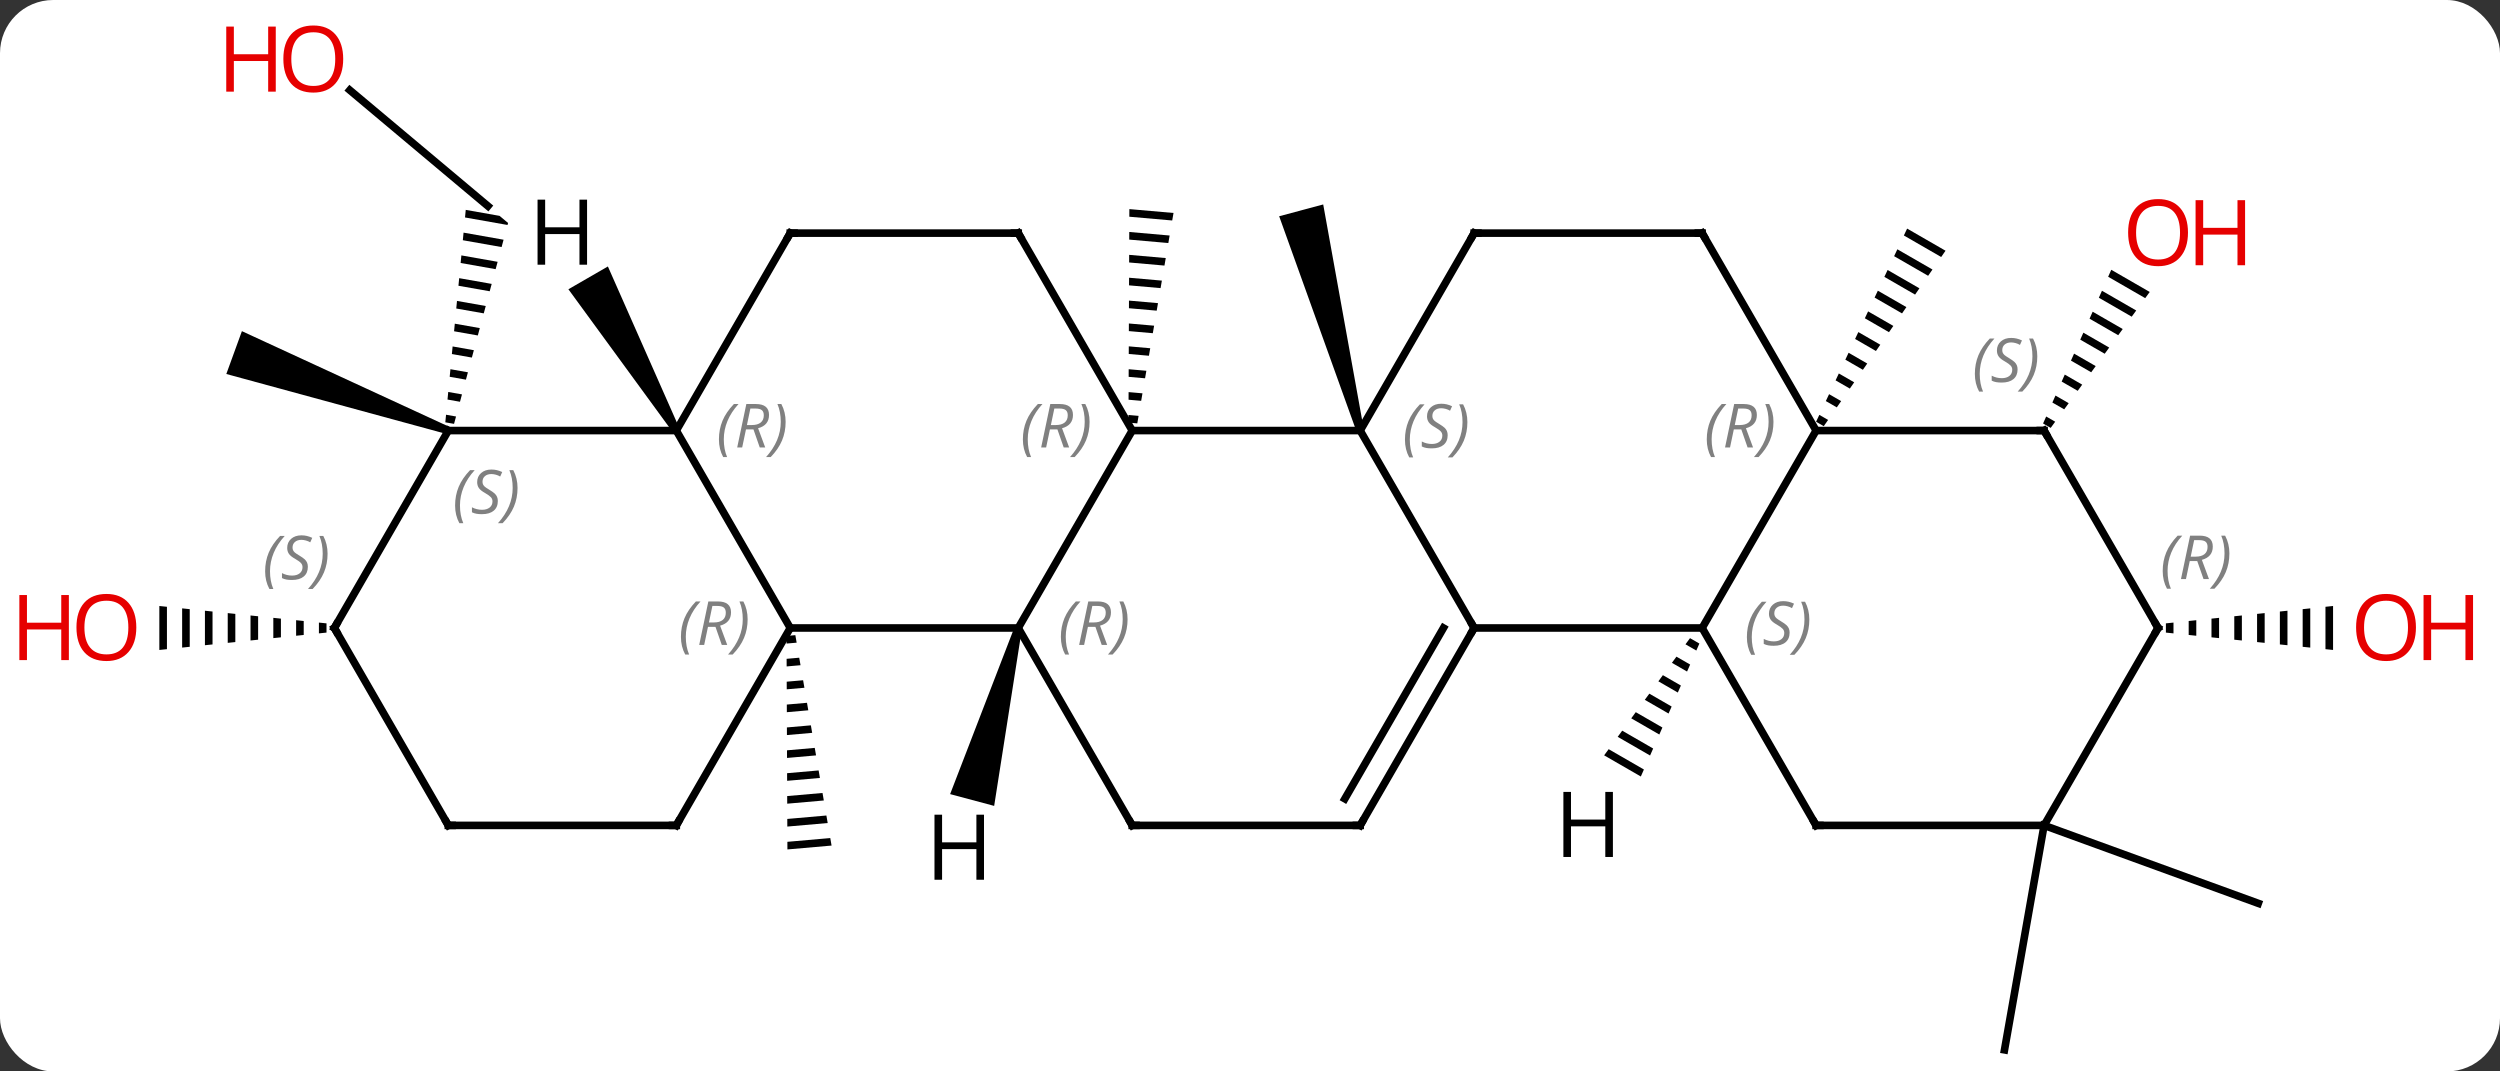 <svg width="329" viewBox="0 0 329 141" style="fill-opacity:1; color-rendering:auto; color-interpolation:auto; text-rendering:auto; stroke:black; stroke-linecap:square; stroke-miterlimit:10; shape-rendering:auto; stroke-opacity:1; fill:black; stroke-dasharray:none; font-weight:normal; stroke-width:1; font-family:'Open Sans'; font-style:normal; stroke-linejoin:miter; font-size:12; stroke-dashoffset:0; image-rendering:auto;" height="141" class="cas-substance-image" xmlns:xlink="http://www.w3.org/1999/xlink" xmlns="http://www.w3.org/2000/svg"><rect x="0" y="0" width="329" height="141" fill="#333333" stroke="none"/><svg class="cas-substance-single-component"><rect y="0" x="0" width="329" stroke="none" ry="7" rx="7" height="141" fill="white" class="cas-substance-group"/><svg y="0" x="0" width="329" viewBox="0 0 329 141" style="fill:black;" height="141" class="cas-substance-single-component-image"><svg><g><g transform="translate(164,73)" style="text-rendering:geometricPrecision; color-rendering:optimizeQuality; color-interpolation:linearRGB; stroke-linecap:butt; image-rendering:optimizeQuality;"><path style="stroke:none;" d="M-15.377 -45.482 L-15.381 -44.479 L-15.381 -44.479 L-9.736 -43.984 L-9.736 -43.984 L-9.566 -44.973 L-9.566 -44.973 L-15.377 -45.482 ZM-15.389 -42.472 L-15.393 -41.468 L-15.393 -41.468 L-10.247 -41.017 L-10.247 -41.017 L-10.076 -42.006 L-10.076 -42.006 L-15.389 -42.472 ZM-15.402 -39.461 L-15.406 -38.458 L-15.406 -38.458 L-10.757 -38.05 L-10.757 -38.05 L-10.587 -39.039 L-10.587 -39.039 L-15.402 -39.461 ZM-15.414 -36.451 L-15.419 -35.447 L-15.419 -35.447 L-11.268 -35.084 L-11.268 -35.084 L-11.098 -36.072 L-11.098 -36.072 L-15.414 -36.451 ZM-15.427 -33.441 L-15.431 -32.437 L-15.431 -32.437 L-11.778 -32.117 L-11.778 -32.117 L-11.608 -33.106 L-11.608 -33.106 L-15.427 -33.441 ZM-15.44 -30.43 L-15.444 -29.427 L-15.444 -29.427 L-12.289 -29.15 L-12.289 -29.15 L-12.119 -30.139 L-12.119 -30.139 L-15.44 -30.43 ZM-15.452 -27.42 L-15.456 -26.416 L-15.456 -26.416 L-12.8 -26.183 L-12.63 -27.172 L-12.63 -27.172 L-15.452 -27.42 ZM-15.465 -24.41 L-15.469 -23.406 L-15.469 -23.406 L-13.31 -23.217 L-13.31 -23.217 L-13.14 -24.206 L-13.14 -24.206 L-15.465 -24.41 ZM-15.477 -21.399 L-15.481 -20.396 L-13.821 -20.25 L-13.821 -20.25 L-13.651 -21.239 L-13.651 -21.239 L-15.477 -21.399 ZM-15.49 -18.389 L-15.494 -17.385 L-15.494 -17.385 L-14.332 -17.283 L-14.332 -17.283 L-14.162 -18.272 L-14.162 -18.272 L-15.49 -18.389 Z"/><path style="stroke:none;" d="M15.483 -16.467 L14.517 -16.209 L4.338 -44.542 L10.134 -46.094 Z"/><path style="stroke:none;" d="M-59.332 10.587 L-60.494 10.689 L-60.494 10.689 L-60.49 11.693 L-59.161 11.576 L-59.161 11.576 L-59.332 10.587 ZM-58.821 13.554 L-60.481 13.7 L-60.477 14.703 L-60.477 14.703 L-58.651 14.543 L-58.651 14.543 L-58.821 13.554 ZM-58.31 16.521 L-60.469 16.71 L-60.469 16.71 L-60.465 17.713 L-60.465 17.713 L-58.14 17.51 L-58.14 17.51 L-58.31 16.521 ZM-57.8 19.488 L-60.456 19.72 L-60.456 19.72 L-60.452 20.724 L-60.452 20.724 L-57.63 20.476 L-57.63 20.476 L-57.8 19.488 ZM-57.289 22.454 L-60.444 22.731 L-60.444 22.731 L-60.44 23.734 L-60.44 23.734 L-57.119 23.443 L-57.119 23.443 L-57.289 22.454 ZM-56.779 25.421 L-60.431 25.741 L-60.431 25.741 L-60.427 26.745 L-60.427 26.745 L-56.608 26.41 L-56.608 26.41 L-56.779 25.421 ZM-56.268 28.388 L-60.419 28.752 L-60.419 28.752 L-60.414 29.755 L-60.414 29.755 L-56.098 29.377 L-56.098 29.377 L-56.268 28.388 ZM-55.757 31.354 L-60.406 31.762 L-60.406 31.762 L-60.402 32.765 L-60.402 32.765 L-55.587 32.343 L-55.587 32.343 L-55.757 31.354 ZM-55.247 34.321 L-60.394 34.772 L-60.394 34.772 L-60.389 35.776 L-60.389 35.776 L-55.076 35.31 L-55.076 35.31 L-55.247 34.321 ZM-54.736 37.288 L-60.381 37.783 L-60.381 37.783 L-60.377 38.786 L-60.377 38.786 L-54.566 38.277 L-54.566 38.277 L-54.736 37.288 Z"/><path style="stroke:none;" d="M86.977 -42.918 L86.549 -42.01 L86.549 -42.01 L91.459 -39.179 L91.459 -39.179 L92.031 -40.004 L86.977 -42.918 ZM85.693 -40.194 L85.265 -39.287 L85.265 -39.287 L89.742 -36.705 L90.314 -37.53 L85.693 -40.194 ZM84.409 -37.471 L83.981 -36.563 L88.025 -34.231 L88.025 -34.231 L88.597 -35.056 L88.597 -35.056 L84.409 -37.471 ZM83.125 -34.747 L82.697 -33.839 L82.697 -33.839 L86.308 -31.757 L86.308 -31.757 L86.88 -32.582 L83.125 -34.747 ZM81.842 -32.023 L81.414 -31.115 L84.591 -29.283 L84.591 -29.283 L85.163 -30.108 L81.842 -32.023 ZM80.558 -29.299 L80.13 -28.392 L82.874 -26.809 L83.446 -27.634 L80.558 -29.299 ZM79.274 -26.576 L78.846 -25.668 L81.157 -24.335 L81.729 -25.16 L79.274 -26.576 ZM77.99 -23.852 L77.563 -22.944 L79.44 -21.861 L80.012 -22.686 L80.012 -22.686 L77.99 -23.852 ZM76.707 -21.128 L76.279 -20.22 L76.279 -20.22 L77.723 -19.388 L78.295 -20.212 L78.295 -20.212 L76.707 -21.128 ZM75.423 -18.404 L74.995 -17.497 L74.995 -17.497 L76.006 -16.914 L76.578 -17.738 L76.578 -17.738 L75.423 -18.404 Z"/><line y2="-61.134" y1="-45.882" x2="-117.967" x1="-99.792" style="fill:none;"/><path style="stroke:none;" d="M-102.708 -45.38 L-102.804 -44.382 L-102.804 -44.382 L-97.209 -43.393 L-97.209 -43.393 L-97.138 -43.655 L-98.257 -44.593 L-98.257 -44.593 L-102.708 -45.38 ZM-102.996 -42.385 L-103.092 -41.386 L-103.092 -41.386 L-97.991 -40.485 L-97.991 -40.485 L-97.73 -41.454 L-97.73 -41.454 L-102.996 -42.385 ZM-103.284 -39.389 L-103.38 -38.391 L-98.773 -37.577 L-98.773 -37.577 L-98.512 -38.546 L-98.512 -38.546 L-103.284 -39.389 ZM-103.572 -36.394 L-103.668 -35.395 L-103.668 -35.395 L-99.555 -34.669 L-99.294 -35.638 L-103.572 -36.394 ZM-103.86 -33.398 L-103.956 -32.4 L-103.956 -32.4 L-100.337 -31.761 L-100.337 -31.761 L-100.076 -32.73 L-100.076 -32.73 L-103.86 -33.398 ZM-104.148 -30.403 L-104.244 -29.405 L-101.119 -28.852 L-100.858 -29.822 L-100.858 -29.822 L-104.148 -30.403 ZM-104.436 -27.408 L-104.532 -26.409 L-101.901 -25.944 L-101.901 -25.944 L-101.64 -26.914 L-101.64 -26.914 L-104.436 -27.408 ZM-104.724 -24.412 L-104.82 -23.414 L-104.82 -23.414 L-102.683 -23.036 L-102.422 -24.006 L-102.422 -24.006 L-104.724 -24.412 ZM-105.012 -21.417 L-105.108 -20.419 L-103.465 -20.128 L-103.465 -20.128 L-103.204 -21.098 L-105.012 -21.417 ZM-105.3 -18.422 L-105.396 -17.423 L-104.247 -17.22 L-104.247 -17.22 L-103.986 -18.189 L-103.986 -18.189 L-105.3 -18.422 Z"/><path style="stroke:none;" d="M-104.829 -16.808 L-105.171 -15.868 L-134.217 -23.782 L-132.165 -29.42 Z"/><path style="stroke:none;" d="M113.841 -37.497 L113.433 -36.577 L118.311 -33.764 L118.311 -33.764 L118.904 -34.578 L118.904 -34.578 L113.841 -37.497 ZM112.618 -34.738 L112.21 -33.819 L112.21 -33.819 L116.534 -31.325 L116.534 -31.325 L117.127 -32.138 L117.127 -32.138 L112.618 -34.738 ZM111.394 -31.98 L110.986 -31.061 L114.757 -28.886 L115.35 -29.699 L115.35 -29.699 L111.394 -31.98 ZM110.171 -29.221 L109.763 -28.302 L112.98 -26.447 L113.572 -27.26 L110.171 -29.221 ZM108.947 -26.463 L108.539 -25.544 L111.203 -24.008 L111.795 -24.821 L108.947 -26.463 ZM107.724 -23.705 L107.316 -22.785 L109.426 -21.568 L110.018 -22.381 L107.724 -23.705 ZM106.5 -20.946 L106.092 -20.027 L107.649 -19.129 L108.241 -19.942 L106.5 -20.946 ZM105.277 -18.188 L104.869 -17.268 L105.871 -16.69 L106.464 -17.503 L106.464 -17.503 L105.277 -18.188 Z"/><line y2="35.622" y1="65.166" x2="105" x1="99.792" style="fill:none;"/><line y2="35.622" y1="45.882" x2="105" x1="133.191" style="fill:none;"/><path style="stroke:none;" d="M-122.031 8.931 L-122.031 10.353 L-121.031 10.249 L-121.031 9.035 L-122.031 8.931 ZM-125.031 8.619 L-125.031 10.665 L-124.031 10.561 L-124.031 8.723 L-125.031 8.619 ZM-128.031 8.308 L-128.031 10.976 L-127.031 10.873 L-127.031 8.412 L-128.031 8.308 ZM-131.031 7.996 L-131.031 11.288 L-130.031 11.184 L-130.031 8.1 L-131.031 7.996 ZM-134.031 7.684 L-134.031 11.6 L-133.031 11.496 L-133.031 7.788 L-134.031 7.684 ZM-137.031 7.372 L-137.031 11.912 L-136.031 11.808 L-136.031 7.476 L-137.031 7.372 ZM-140.031 7.061 L-140.031 12.223 L-139.031 12.119 L-139.031 7.165 L-140.031 7.061 ZM-143.031 6.749 L-143.031 12.535 L-142.031 12.431 L-142.031 6.853 L-143.031 6.749 Z"/><path style="stroke:none;" d="M122.031 8.931 L121.031 9.035 L121.031 10.249 L122.031 10.353 L122.031 8.931 ZM125.031 8.619 L124.031 8.723 L124.031 10.561 L125.031 10.665 L125.031 8.619 ZM128.031 8.308 L127.031 8.412 L127.031 10.873 L128.031 10.976 L128.031 8.308 ZM131.031 7.996 L130.031 8.1 L130.031 11.184 L131.031 11.288 L131.031 7.996 ZM134.031 7.684 L133.031 7.788 L133.031 11.496 L134.031 11.6 L134.031 7.684 ZM137.031 7.372 L136.031 7.476 L136.031 11.808 L137.031 11.912 L137.031 7.372 ZM140.031 7.061 L139.031 7.165 L139.031 12.119 L140.031 12.223 L140.031 7.061 ZM143.031 6.749 L142.031 6.853 L142.031 12.431 L143.031 12.535 L143.031 6.749 Z"/><line y2="-16.338" y1="-16.338" x2="15" x1="-15" style="fill:none;"/><line y2="9.642" y1="-16.338" x2="-30" x1="-15" style="fill:none;"/><line y2="-42.321" y1="-16.338" x2="-30" x1="-15" style="fill:none;"/><line y2="9.642" y1="-16.338" x2="30" x1="15" style="fill:none;"/><line y2="-42.321" y1="-16.338" x2="30" x1="15" style="fill:none;"/><line y2="9.642" y1="9.642" x2="-60" x1="-30" style="fill:none;"/><line y2="35.622" y1="9.642" x2="-15" x1="-30" style="fill:none;"/><line y2="-42.321" y1="-42.321" x2="-60" x1="-30" style="fill:none;"/><line y2="9.642" y1="9.642" x2="60" x1="30" style="fill:none;"/><line y2="35.622" y1="9.642" x2="15" x1="30" style="fill:none;"/><line y2="32.122" y1="9.642" x2="12.979" x1="25.959" style="fill:none;"/><line y2="-42.321" y1="-42.321" x2="60" x1="30" style="fill:none;"/><line y2="-16.338" y1="9.642" x2="-75" x1="-60" style="fill:none;"/><line y2="35.622" y1="9.642" x2="-75" x1="-60" style="fill:none;"/><line y2="35.622" y1="35.622" x2="15" x1="-15" style="fill:none;"/><line y2="-16.338" y1="-42.321" x2="-75" x1="-60" style="fill:none;"/><line y2="-16.338" y1="9.642" x2="75" x1="60" style="fill:none;"/><line y2="35.622" y1="9.642" x2="75" x1="60" style="fill:none;"/><line y2="-16.338" y1="-42.321" x2="75" x1="60" style="fill:none;"/><line y2="-16.338" y1="-16.338" x2="-105" x1="-75" style="fill:none;"/><line y2="35.622" y1="35.622" x2="-105" x1="-75" style="fill:none;"/><line y2="-16.338" y1="-16.338" x2="105" x1="75" style="fill:none;"/><line y2="35.622" y1="35.622" x2="105" x1="75" style="fill:none;"/><line y2="9.642" y1="-16.338" x2="-120" x1="-105" style="fill:none;"/><line y2="9.642" y1="35.622" x2="-120" x1="-105" style="fill:none;"/><line y2="9.642" y1="-16.338" x2="120" x1="105" style="fill:none;"/><line y2="9.642" y1="35.622" x2="120" x1="105" style="fill:none;"/><path style="stroke:none;" d="M-30.483 9.513 L-29.517 9.771 L-33.168 33.057 L-38.964 31.505 Z"/><path style="stroke:none;" d="M58.404 10.98 L57.809 11.791 L59.234 12.613 L59.64 11.693 L58.404 10.98 ZM56.62 13.415 L56.025 14.227 L58.017 15.376 L58.423 14.455 L56.62 13.415 ZM54.835 15.85 L54.241 16.662 L54.241 16.662 L56.801 18.138 L56.801 18.138 L57.206 17.217 L54.835 15.85 ZM53.051 18.285 L52.456 19.097 L55.584 20.901 L55.584 20.901 L55.989 19.98 L55.989 19.98 L53.051 18.285 ZM51.267 20.721 L50.672 21.532 L54.367 23.663 L54.367 23.663 L54.773 22.742 L54.773 22.742 L51.267 20.721 ZM49.483 23.156 L48.888 23.968 L48.888 23.968 L53.15 26.425 L53.556 25.505 L53.556 25.505 L49.483 23.156 ZM47.699 25.591 L47.104 26.403 L51.933 29.188 L52.339 28.267 L47.699 25.591 Z"/><path style="stroke:none;" d="M-74.567 -16.588 L-75.433 -16.088 L-89.199 -34.933 L-84.002 -37.933 Z"/></g><g transform="translate(164,73)" style="fill:rgb(230,0,0); text-rendering:geometricPrecision; color-rendering:optimizeQuality; image-rendering:optimizeQuality; font-family:'Open Sans'; stroke:rgb(230,0,0); color-interpolation:linearRGB;"><path style="stroke:none;" d="M-118.835 -65.236 Q-118.835 -63.174 -119.874 -61.994 Q-120.913 -60.814 -122.756 -60.814 Q-124.647 -60.814 -125.678 -61.978 Q-126.71 -63.143 -126.71 -65.252 Q-126.71 -67.346 -125.678 -68.494 Q-124.647 -69.643 -122.756 -69.643 Q-120.897 -69.643 -119.866 -68.471 Q-118.835 -67.299 -118.835 -65.236 ZM-125.663 -65.236 Q-125.663 -63.502 -124.92 -62.596 Q-124.178 -61.689 -122.756 -61.689 Q-121.335 -61.689 -120.608 -62.588 Q-119.881 -63.486 -119.881 -65.236 Q-119.881 -66.971 -120.608 -67.861 Q-121.335 -68.752 -122.756 -68.752 Q-124.178 -68.752 -124.92 -67.853 Q-125.663 -66.955 -125.663 -65.236 Z"/><path style="stroke:none;" d="M-127.71 -60.939 L-128.709 -60.939 L-128.709 -64.971 L-133.225 -64.971 L-133.225 -60.939 L-134.225 -60.939 L-134.225 -69.502 L-133.225 -69.502 L-133.225 -65.861 L-128.709 -65.861 L-128.709 -69.502 L-127.71 -69.502 L-127.71 -60.939 Z"/><path style="stroke:none;" d="M123.938 -42.391 Q123.938 -40.329 122.898 -39.149 Q121.859 -37.969 120.016 -37.969 Q118.125 -37.969 117.094 -39.133 Q116.062 -40.298 116.062 -42.407 Q116.062 -44.501 117.094 -45.649 Q118.125 -46.798 120.016 -46.798 Q121.875 -46.798 122.906 -45.626 Q123.938 -44.454 123.938 -42.391 ZM117.109 -42.391 Q117.109 -40.657 117.852 -39.751 Q118.594 -38.844 120.016 -38.844 Q121.438 -38.844 122.164 -39.743 Q122.891 -40.641 122.891 -42.391 Q122.891 -44.126 122.164 -45.016 Q121.438 -45.907 120.016 -45.907 Q118.594 -45.907 117.852 -45.008 Q117.109 -44.11 117.109 -42.391 Z"/><path style="stroke:none;" d="M131.453 -38.094 L130.453 -38.094 L130.453 -42.126 L125.938 -42.126 L125.938 -38.094 L124.938 -38.094 L124.938 -46.657 L125.938 -46.657 L125.938 -43.016 L130.453 -43.016 L130.453 -46.657 L131.453 -46.657 L131.453 -38.094 Z"/><path style="stroke:none;" d="M-146.062 9.572 Q-146.062 11.634 -147.102 12.814 Q-148.141 13.994 -149.984 13.994 Q-151.875 13.994 -152.906 12.829 Q-153.938 11.665 -153.938 9.556 Q-153.938 7.462 -152.906 6.314 Q-151.875 5.165 -149.984 5.165 Q-148.125 5.165 -147.094 6.337 Q-146.062 7.509 -146.062 9.572 ZM-152.891 9.572 Q-152.891 11.306 -152.148 12.212 Q-151.406 13.119 -149.984 13.119 Q-148.562 13.119 -147.836 12.22 Q-147.109 11.322 -147.109 9.572 Q-147.109 7.837 -147.836 6.947 Q-148.562 6.056 -149.984 6.056 Q-151.406 6.056 -152.148 6.955 Q-152.891 7.853 -152.891 9.572 Z"/><path style="stroke:none;" d="M-154.938 13.869 L-155.938 13.869 L-155.938 9.837 L-160.453 9.837 L-160.453 13.869 L-161.453 13.869 L-161.453 5.306 L-160.453 5.306 L-160.453 8.947 L-155.938 8.947 L-155.938 5.306 L-154.938 5.306 L-154.938 13.869 Z"/><path style="stroke:none;" d="M153.938 9.572 Q153.938 11.634 152.898 12.814 Q151.859 13.994 150.016 13.994 Q148.125 13.994 147.094 12.829 Q146.062 11.665 146.062 9.556 Q146.062 7.462 147.094 6.314 Q148.125 5.165 150.016 5.165 Q151.875 5.165 152.906 6.337 Q153.938 7.509 153.938 9.572 ZM147.109 9.572 Q147.109 11.306 147.852 12.212 Q148.594 13.119 150.016 13.119 Q151.438 13.119 152.164 12.22 Q152.891 11.322 152.891 9.572 Q152.891 7.837 152.164 6.947 Q151.438 6.056 150.016 6.056 Q148.594 6.056 147.852 6.955 Q147.109 7.853 147.109 9.572 Z"/><path style="stroke:none;" d="M161.453 13.869 L160.453 13.869 L160.453 9.837 L155.938 9.837 L155.938 13.869 L154.938 13.869 L154.938 5.306 L155.938 5.306 L155.938 8.947 L160.453 8.947 L160.453 5.306 L161.453 5.306 L161.453 13.869 Z"/></g><g transform="translate(164,73)" style="font-size:8.4px; fill:gray; text-rendering:geometricPrecision; image-rendering:optimizeQuality; color-rendering:optimizeQuality; font-family:'Open Sans'; font-style:italic; stroke:gray; color-interpolation:linearRGB;"><path style="stroke:none;" d="M-29.389 -15.174 Q-29.389 -16.502 -28.92 -17.627 Q-28.451 -18.752 -27.42 -19.83 L-26.811 -19.83 Q-27.779 -18.768 -28.264 -17.596 Q-28.748 -16.424 -28.748 -15.19 Q-28.748 -13.862 -28.311 -12.846 L-28.826 -12.846 Q-29.389 -13.877 -29.389 -15.174 ZM-25.829 -16.487 L-26.329 -14.112 L-26.985 -14.112 L-25.782 -19.83 L-24.532 -19.83 Q-22.797 -19.83 -22.797 -18.393 Q-22.797 -17.034 -24.235 -16.643 L-23.297 -14.112 L-24.016 -14.112 L-24.844 -16.487 L-25.829 -16.487 ZM-25.25 -19.237 Q-25.641 -17.315 -25.704 -17.065 L-25.047 -17.065 Q-24.297 -17.065 -23.891 -17.393 Q-23.485 -17.721 -23.485 -18.346 Q-23.485 -18.815 -23.743 -19.026 Q-24 -19.237 -24.594 -19.237 L-25.25 -19.237 ZM-20.611 -17.487 Q-20.611 -16.159 -21.088 -15.026 Q-21.564 -13.893 -22.58 -12.846 L-23.189 -12.846 Q-21.252 -15.002 -21.252 -17.487 Q-21.252 -18.815 -21.689 -19.83 L-21.174 -19.83 Q-20.611 -18.768 -20.611 -17.487 Z"/><path style="stroke:none;" d="M20.892 -15.135 Q20.892 -16.463 21.36 -17.588 Q21.829 -18.713 22.86 -19.791 L23.47 -19.791 Q22.501 -18.729 22.017 -17.557 Q21.532 -16.385 21.532 -15.151 Q21.532 -13.823 21.97 -12.807 L21.454 -12.807 Q20.892 -13.838 20.892 -15.135 ZM26.514 -15.729 Q26.514 -14.901 25.967 -14.448 Q25.42 -13.995 24.42 -13.995 Q24.014 -13.995 23.701 -14.049 Q23.389 -14.104 23.108 -14.245 L23.108 -14.901 Q23.733 -14.573 24.436 -14.573 Q25.061 -14.573 25.436 -14.87 Q25.811 -15.166 25.811 -15.682 Q25.811 -15.995 25.608 -16.221 Q25.405 -16.448 24.842 -16.776 Q24.248 -17.104 24.022 -17.432 Q23.795 -17.76 23.795 -18.213 Q23.795 -18.948 24.311 -19.409 Q24.826 -19.869 25.67 -19.869 Q26.045 -19.869 26.381 -19.791 Q26.717 -19.713 27.092 -19.541 L26.826 -18.948 Q26.576 -19.104 26.256 -19.19 Q25.936 -19.276 25.67 -19.276 Q25.139 -19.276 24.819 -19.002 Q24.498 -18.729 24.498 -18.26 Q24.498 -18.057 24.569 -17.909 Q24.639 -17.76 24.78 -17.627 Q24.92 -17.494 25.342 -17.244 Q25.905 -16.901 26.108 -16.705 Q26.311 -16.51 26.413 -16.276 Q26.514 -16.041 26.514 -15.729 ZM29.108 -17.448 Q29.108 -16.119 28.632 -14.987 Q28.155 -13.854 27.14 -12.807 L26.53 -12.807 Q28.468 -14.963 28.468 -17.448 Q28.468 -18.776 28.03 -19.791 L28.546 -19.791 Q29.108 -18.729 29.108 -17.448 Z"/><path style="stroke:none;" d="M-24.389 10.806 Q-24.389 9.478 -23.92 8.353 Q-23.451 7.228 -22.42 6.15 L-21.811 6.15 Q-22.779 7.212 -23.264 8.384 Q-23.748 9.556 -23.748 10.79 Q-23.748 12.119 -23.311 13.134 L-23.826 13.134 Q-24.389 12.103 -24.389 10.806 ZM-20.829 9.494 L-21.329 11.869 L-21.985 11.869 L-20.782 6.15 L-19.532 6.15 Q-17.797 6.15 -17.797 7.587 Q-17.797 8.947 -19.235 9.337 L-18.297 11.869 L-19.016 11.869 L-19.844 9.494 L-20.829 9.494 ZM-20.25 6.744 Q-20.641 8.665 -20.704 8.915 L-20.047 8.915 Q-19.297 8.915 -18.891 8.587 Q-18.485 8.259 -18.485 7.634 Q-18.485 7.165 -18.743 6.955 Q-19 6.744 -19.594 6.744 L-20.25 6.744 ZM-15.611 8.494 Q-15.611 9.822 -16.088 10.954 Q-16.564 12.087 -17.58 13.134 L-18.189 13.134 Q-16.252 10.978 -16.252 8.494 Q-16.252 7.165 -16.689 6.15 L-16.174 6.15 Q-15.611 7.212 -15.611 8.494 Z"/></g><g transform="translate(164,73)" style="stroke-linecap:butt; font-size:8.4px; text-rendering:geometricPrecision; image-rendering:optimizeQuality; color-rendering:optimizeQuality; font-family:'Open Sans'; font-style:italic; color-interpolation:linearRGB; stroke-miterlimit:5;"><path style="fill:none;" d="M-29.75 -41.888 L-30 -42.321 L-30.5 -42.321"/><path style="fill:none;" d="M29.75 10.075 L30 9.642 L29.75 9.209"/><path style="fill:none;" d="M29.75 -41.888 L30 -42.321 L30.5 -42.321"/><path style="fill:gray; stroke:none;" d="M-74.389 10.806 Q-74.389 9.478 -73.92 8.353 Q-73.451 7.228 -72.42 6.15 L-71.811 6.15 Q-72.779 7.212 -73.264 8.384 Q-73.748 9.556 -73.748 10.79 Q-73.748 12.119 -73.311 13.134 L-73.826 13.134 Q-74.389 12.103 -74.389 10.806 ZM-70.829 9.494 L-71.329 11.869 L-71.985 11.869 L-70.782 6.15 L-69.532 6.15 Q-67.797 6.15 -67.797 7.587 Q-67.797 8.947 -69.235 9.337 L-68.297 11.869 L-69.016 11.869 L-69.844 9.494 L-70.829 9.494 ZM-70.251 6.744 Q-70.641 8.665 -70.704 8.915 L-70.047 8.915 Q-69.297 8.915 -68.891 8.587 Q-68.485 8.259 -68.485 7.634 Q-68.485 7.165 -68.743 6.955 Q-69.001 6.744 -69.594 6.744 L-70.251 6.744 ZM-65.611 8.494 Q-65.611 9.822 -66.088 10.954 Q-66.564 12.087 -67.58 13.134 L-68.189 13.134 Q-66.252 10.978 -66.252 8.494 Q-66.252 7.165 -66.689 6.15 L-66.174 6.15 Q-65.611 7.212 -65.611 8.494 Z"/><path style="fill:none;" d="M-15.25 35.189 L-15 35.622 L-14.5 35.622"/><path style="fill:none;" d="M-59.5 -42.321 L-60 -42.321 L-60.25 -41.888"/><path style="fill:gray; stroke:none;" d="M65.891 10.845 Q65.891 9.517 66.36 8.392 Q66.829 7.267 67.86 6.189 L68.47 6.189 Q67.501 7.251 67.016 8.423 Q66.532 9.595 66.532 10.829 Q66.532 12.158 66.97 13.173 L66.454 13.173 Q65.891 12.142 65.891 10.845 ZM71.514 10.251 Q71.514 11.079 70.967 11.533 Q70.42 11.986 69.42 11.986 Q69.014 11.986 68.701 11.931 Q68.389 11.876 68.108 11.736 L68.108 11.079 Q68.733 11.408 69.436 11.408 Q70.061 11.408 70.436 11.111 Q70.811 10.814 70.811 10.298 Q70.811 9.986 70.608 9.759 Q70.405 9.533 69.842 9.204 Q69.248 8.876 69.022 8.548 Q68.795 8.22 68.795 7.767 Q68.795 7.033 69.311 6.572 Q69.826 6.111 70.67 6.111 Q71.045 6.111 71.381 6.189 Q71.717 6.267 72.092 6.439 L71.826 7.033 Q71.576 6.876 71.256 6.79 Q70.936 6.705 70.67 6.705 Q70.139 6.705 69.819 6.978 Q69.498 7.251 69.498 7.72 Q69.498 7.923 69.569 8.072 Q69.639 8.22 69.78 8.353 Q69.92 8.486 70.342 8.736 Q70.905 9.079 71.108 9.275 Q71.311 9.47 71.412 9.704 Q71.514 9.939 71.514 10.251 ZM74.109 8.533 Q74.109 9.861 73.632 10.994 Q73.155 12.126 72.14 13.173 L71.53 13.173 Q73.468 11.017 73.468 8.533 Q73.468 7.205 73.03 6.189 L73.546 6.189 Q74.109 7.251 74.109 8.533 Z"/><path style="fill:none;" d="M15.25 35.189 L15 35.622 L14.5 35.622"/><path style="fill:none;" d="M59.5 -42.321 L60 -42.321 L60.25 -41.888"/><path style="fill:gray; stroke:none;" d="M-69.389 -15.174 Q-69.389 -16.502 -68.92 -17.627 Q-68.451 -18.752 -67.42 -19.83 L-66.811 -19.83 Q-67.779 -18.768 -68.264 -17.596 Q-68.748 -16.424 -68.748 -15.19 Q-68.748 -13.862 -68.311 -12.846 L-68.826 -12.846 Q-69.389 -13.877 -69.389 -15.174 ZM-65.829 -16.487 L-66.329 -14.112 L-66.985 -14.112 L-65.782 -19.83 L-64.532 -19.83 Q-62.797 -19.83 -62.797 -18.393 Q-62.797 -17.034 -64.235 -16.643 L-63.297 -14.112 L-64.016 -14.112 L-64.844 -16.487 L-65.829 -16.487 ZM-65.251 -19.237 Q-65.641 -17.315 -65.704 -17.065 L-65.047 -17.065 Q-64.297 -17.065 -63.891 -17.393 Q-63.485 -17.721 -63.485 -18.346 Q-63.485 -18.815 -63.743 -19.026 Q-64.001 -19.237 -64.594 -19.237 L-65.251 -19.237 ZM-60.611 -17.487 Q-60.611 -16.159 -61.088 -15.026 Q-61.565 -13.893 -62.58 -12.846 L-63.19 -12.846 Q-61.252 -15.002 -61.252 -17.487 Q-61.252 -18.815 -61.69 -19.83 L-61.174 -19.83 Q-60.611 -18.768 -60.611 -17.487 Z"/><path style="fill:none;" d="M-74.75 35.189 L-75 35.622 L-75.5 35.622"/><path style="fill:gray; stroke:none;" d="M60.611 -15.174 Q60.611 -16.502 61.08 -17.627 Q61.549 -18.752 62.58 -19.83 L63.19 -19.83 Q62.221 -18.768 61.736 -17.596 Q61.252 -16.424 61.252 -15.19 Q61.252 -13.862 61.69 -12.846 L61.174 -12.846 Q60.611 -13.877 60.611 -15.174 ZM64.171 -16.487 L63.671 -14.112 L63.015 -14.112 L64.218 -19.83 L65.468 -19.83 Q67.203 -19.83 67.203 -18.393 Q67.203 -17.034 65.765 -16.643 L66.703 -14.112 L65.984 -14.112 L65.156 -16.487 L64.171 -16.487 ZM64.749 -19.237 Q64.359 -17.315 64.296 -17.065 L64.953 -17.065 Q65.703 -17.065 66.109 -17.393 Q66.515 -17.721 66.515 -18.346 Q66.515 -18.815 66.257 -19.026 Q65.999 -19.237 65.406 -19.237 L64.749 -19.237 ZM69.389 -17.487 Q69.389 -16.159 68.912 -15.026 Q68.436 -13.893 67.42 -12.846 L66.811 -12.846 Q68.748 -15.002 68.748 -17.487 Q68.748 -18.815 68.311 -19.83 L68.826 -19.83 Q69.389 -18.768 69.389 -17.487 Z"/><path style="fill:none;" d="M74.75 35.189 L75 35.622 L75.5 35.622"/><path style="fill:gray; stroke:none;" d="M-104.109 -6.475 Q-104.109 -7.803 -103.64 -8.928 Q-103.171 -10.053 -102.14 -11.131 L-101.53 -11.131 Q-102.499 -10.068 -102.984 -8.896 Q-103.468 -7.725 -103.468 -6.49 Q-103.468 -5.162 -103.03 -4.146 L-103.546 -4.146 Q-104.109 -5.178 -104.109 -6.475 ZM-98.486 -7.068 Q-98.486 -6.24 -99.033 -5.787 Q-99.58 -5.334 -100.58 -5.334 Q-100.986 -5.334 -101.299 -5.389 Q-101.611 -5.443 -101.892 -5.584 L-101.892 -6.24 Q-101.267 -5.912 -100.564 -5.912 Q-99.939 -5.912 -99.564 -6.209 Q-99.189 -6.506 -99.189 -7.021 Q-99.189 -7.334 -99.392 -7.561 Q-99.595 -7.787 -100.158 -8.115 Q-100.752 -8.443 -100.978 -8.771 Q-101.205 -9.1 -101.205 -9.553 Q-101.205 -10.287 -100.689 -10.748 Q-100.174 -11.209 -99.33 -11.209 Q-98.955 -11.209 -98.619 -11.131 Q-98.283 -11.053 -97.908 -10.881 L-98.174 -10.287 Q-98.424 -10.443 -98.744 -10.529 Q-99.064 -10.615 -99.33 -10.615 Q-99.861 -10.615 -100.181 -10.342 Q-100.502 -10.068 -100.502 -9.6 Q-100.502 -9.396 -100.431 -9.248 Q-100.361 -9.1 -100.22 -8.967 Q-100.08 -8.834 -99.658 -8.584 Q-99.095 -8.24 -98.892 -8.045 Q-98.689 -7.85 -98.588 -7.615 Q-98.486 -7.381 -98.486 -7.068 ZM-95.891 -8.787 Q-95.891 -7.459 -96.368 -6.326 Q-96.845 -5.193 -97.86 -4.146 L-98.47 -4.146 Q-96.532 -6.303 -96.532 -8.787 Q-96.532 -10.115 -96.97 -11.131 L-96.454 -11.131 Q-95.891 -10.068 -95.891 -8.787 Z"/><path style="fill:none;" d="M-104.5 35.622 L-105 35.622 L-105.25 35.189"/><path style="fill:none;" d="M104.5 -16.338 L105 -16.338 L105.25 -15.905"/><path style="fill:gray; stroke:none;" d="M95.891 -23.795 Q95.891 -25.123 96.36 -26.248 Q96.829 -27.373 97.86 -28.451 L98.469 -28.451 Q97.5 -27.389 97.016 -26.217 Q96.532 -25.045 96.532 -23.811 Q96.532 -22.482 96.969 -21.467 L96.454 -21.467 Q95.891 -22.498 95.891 -23.795 ZM101.514 -24.389 Q101.514 -23.561 100.967 -23.107 Q100.42 -22.654 99.42 -22.654 Q99.014 -22.654 98.701 -22.709 Q98.389 -22.764 98.107 -22.904 L98.107 -23.561 Q98.732 -23.232 99.436 -23.232 Q100.061 -23.232 100.436 -23.529 Q100.811 -23.826 100.811 -24.342 Q100.811 -24.654 100.607 -24.881 Q100.404 -25.107 99.842 -25.436 Q99.248 -25.764 99.021 -26.092 Q98.795 -26.42 98.795 -26.873 Q98.795 -27.607 99.311 -28.068 Q99.826 -28.529 100.67 -28.529 Q101.045 -28.529 101.381 -28.451 Q101.717 -28.373 102.092 -28.201 L101.826 -27.607 Q101.576 -27.764 101.256 -27.85 Q100.936 -27.936 100.67 -27.936 Q100.139 -27.936 99.818 -27.662 Q99.498 -27.389 99.498 -26.92 Q99.498 -26.717 99.568 -26.568 Q99.639 -26.42 99.779 -26.287 Q99.92 -26.154 100.342 -25.904 Q100.904 -25.561 101.107 -25.365 Q101.311 -25.17 101.412 -24.936 Q101.514 -24.701 101.514 -24.389 ZM104.108 -26.107 Q104.108 -24.779 103.632 -23.646 Q103.155 -22.514 102.139 -21.467 L101.53 -21.467 Q103.468 -23.623 103.468 -26.107 Q103.468 -27.436 103.03 -28.451 L103.546 -28.451 Q104.108 -27.389 104.108 -26.107 Z"/><path style="fill:none;" d="M-119.75 9.209 L-120 9.642 L-119.75 10.075"/><path style="fill:gray; stroke:none;" d="M-129.108 2.185 Q-129.108 0.857 -128.64 -0.268 Q-128.171 -1.393 -127.14 -2.471 L-126.53 -2.471 Q-127.499 -1.409 -127.983 -0.237 Q-128.468 0.935 -128.468 2.169 Q-128.468 3.497 -128.03 4.513 L-128.546 4.513 Q-129.108 3.482 -129.108 2.185 ZM-123.486 1.591 Q-123.486 2.419 -124.033 2.872 Q-124.579 3.325 -125.579 3.325 Q-125.986 3.325 -126.298 3.271 Q-126.611 3.216 -126.892 3.075 L-126.892 2.419 Q-126.267 2.747 -125.564 2.747 Q-124.939 2.747 -124.564 2.45 Q-124.189 2.154 -124.189 1.638 Q-124.189 1.325 -124.392 1.099 Q-124.595 0.872 -125.158 0.544 Q-125.751 0.216 -125.978 -0.112 Q-126.204 -0.44 -126.204 -0.893 Q-126.204 -1.628 -125.689 -2.089 Q-125.173 -2.55 -124.329 -2.55 Q-123.954 -2.55 -123.619 -2.471 Q-123.283 -2.393 -122.908 -2.221 L-123.173 -1.628 Q-123.423 -1.784 -123.744 -1.87 Q-124.064 -1.956 -124.329 -1.956 Q-124.861 -1.956 -125.181 -1.682 Q-125.501 -1.409 -125.501 -0.94 Q-125.501 -0.737 -125.431 -0.589 Q-125.361 -0.44 -125.22 -0.307 Q-125.079 -0.175 -124.658 0.075 Q-124.095 0.419 -123.892 0.614 Q-123.689 0.81 -123.587 1.044 Q-123.486 1.278 -123.486 1.591 ZM-120.891 -0.128 Q-120.891 1.2 -121.368 2.333 Q-121.844 3.466 -122.86 4.513 L-123.469 4.513 Q-121.532 2.357 -121.532 -0.128 Q-121.532 -1.456 -121.969 -2.471 L-121.454 -2.471 Q-120.891 -1.409 -120.891 -0.128 Z"/><path style="fill:none;" d="M119.75 9.209 L120 9.642 L119.75 10.075"/><path style="fill:gray; stroke:none;" d="M120.612 2.146 Q120.612 0.818 121.08 -0.307 Q121.549 -1.432 122.58 -2.51 L123.19 -2.51 Q122.221 -1.448 121.737 -0.276 Q121.252 0.896 121.252 2.13 Q121.252 3.458 121.69 4.474 L121.174 4.474 Q120.612 3.443 120.612 2.146 ZM124.171 0.833 L123.671 3.208 L123.015 3.208 L124.218 -2.51 L125.468 -2.51 Q127.203 -2.51 127.203 -1.073 Q127.203 0.286 125.765 0.677 L126.703 3.208 L125.984 3.208 L125.156 0.833 L124.171 0.833 ZM124.75 -1.917 Q124.359 0.005 124.296 0.255 L124.953 0.255 Q125.703 0.255 126.109 -0.073 Q126.515 -0.401 126.515 -1.026 Q126.515 -1.495 126.257 -1.706 Q126 -1.917 125.406 -1.917 L124.75 -1.917 ZM129.389 -0.167 Q129.389 1.161 128.912 2.294 Q128.436 3.427 127.42 4.474 L126.811 4.474 Q128.748 2.318 128.748 -0.167 Q128.748 -1.495 128.311 -2.51 L128.826 -2.51 Q129.389 -1.448 129.389 -0.167 Z"/><path style="stroke:none;" d="M-34.506 42.775 L-35.506 42.775 L-35.506 38.744 L-40.022 38.744 L-40.022 42.775 L-41.022 42.775 L-41.022 34.213 L-40.022 34.213 L-40.022 37.853 L-35.506 37.853 L-35.506 34.213 L-34.506 34.213 L-34.506 42.775 Z"/><path style="stroke:none;" d="M48.258 39.778 L47.258 39.778 L47.258 35.747 L42.742 35.747 L42.742 39.778 L41.742 39.778 L41.742 31.216 L42.742 31.216 L42.742 34.856 L47.258 34.856 L47.258 31.216 L48.258 31.216 L48.258 39.778 Z"/><path style="stroke:none;" d="M-86.742 -38.165 L-87.742 -38.165 L-87.742 -42.196 L-92.258 -42.196 L-92.258 -38.165 L-93.258 -38.165 L-93.258 -46.727 L-92.258 -46.727 L-92.258 -43.087 L-87.742 -43.087 L-87.742 -46.727 L-86.742 -46.727 L-86.742 -38.165 Z"/></g></g></svg></svg></svg></svg>